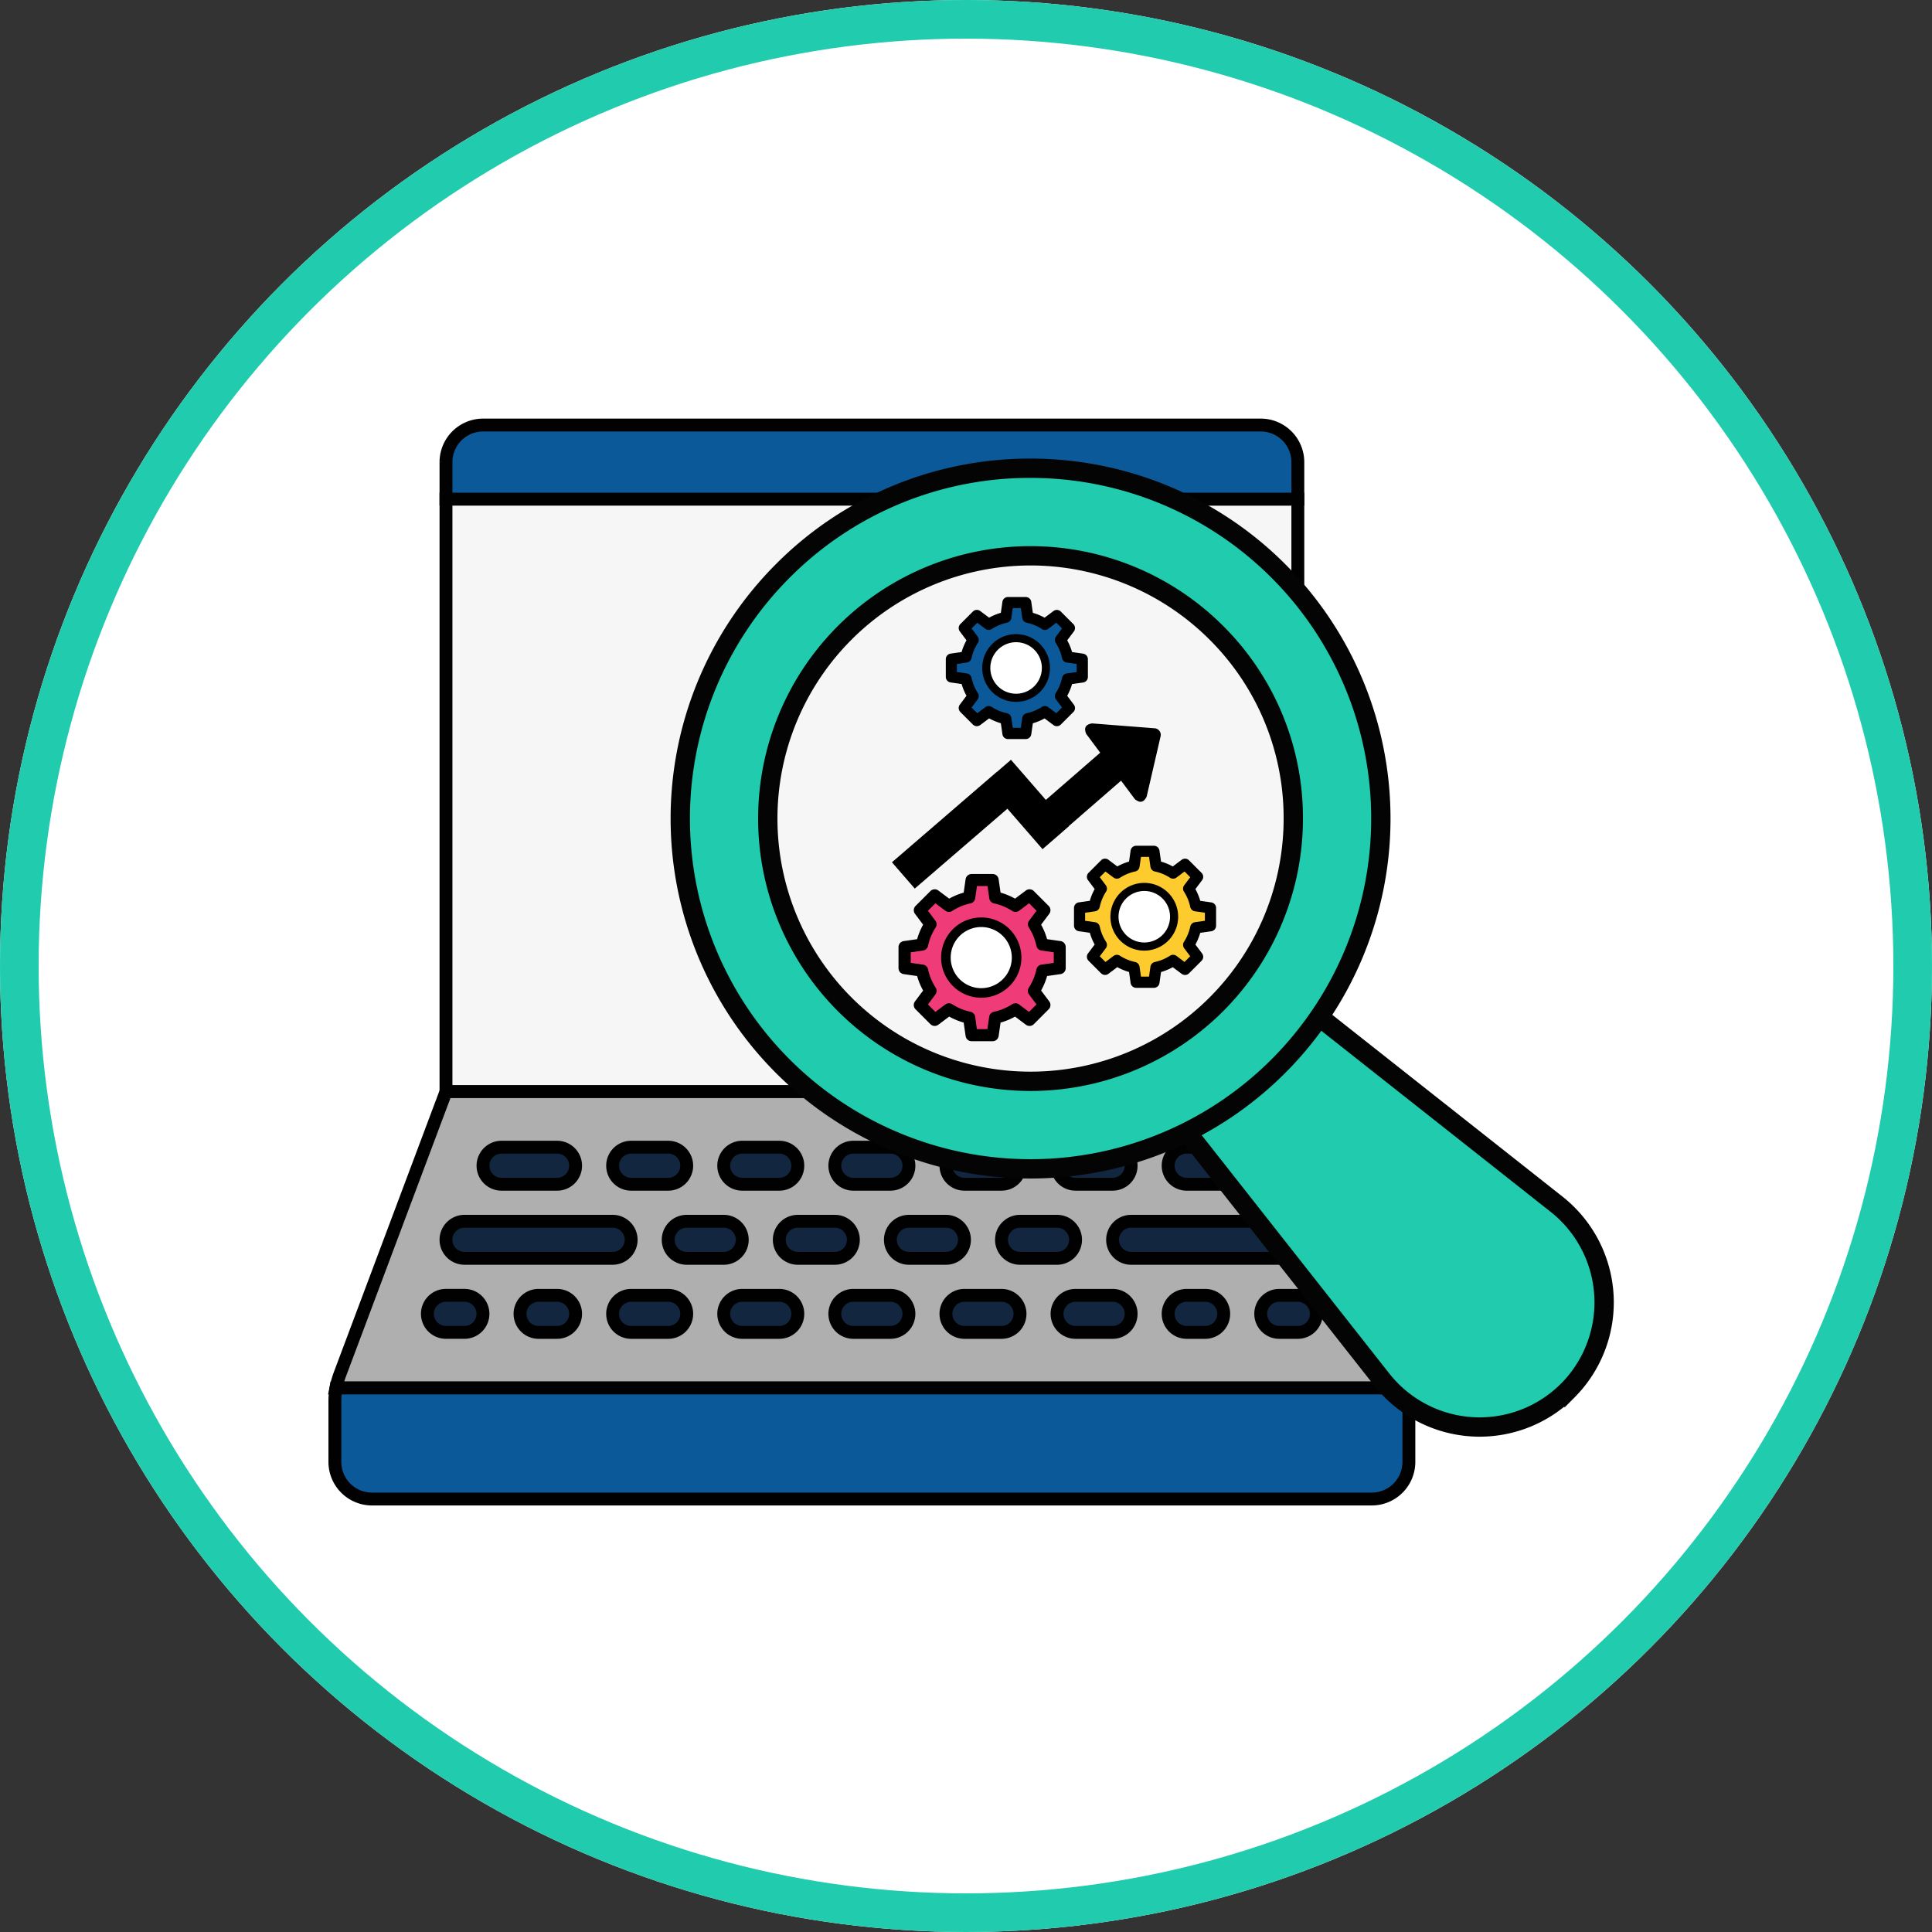 <svg xmlns="http://www.w3.org/2000/svg" width="150" height="150" viewBox="0 0 150 150">
  <rect x="0" y="0" width="150" height="150" fill="#333333" stroke="none"/>
  <g id="Grupo_904379" data-name="Grupo 904379" transform="translate(-724.822 -1957)">
    <g id="Elipse_6497" data-name="Elipse 6497" transform="translate(724.822 1957)" fill="#fff" stroke="#21cbae" stroke-width="3">
      <circle cx="75" cy="75" r="75" stroke="none"/>
      <circle cx="75" cy="75" r="73.5" fill="none"/>
    </g>
    <g id="Grupo_902322" data-name="Grupo 902322" transform="translate(6591.822 11533)">
      <g id="Grupo_902309" data-name="Grupo 902309" transform="translate(-5841 -9543)">
        <g id="Color" transform="translate(0 0)">
          <path id="Trazado_630152" data-name="Trazado 630152" d="M745.462-503.45H811.6v46.006H745.462Z" transform="translate(-736.836 509.201)" fill="#f6f6f6" stroke="#010101" stroke-width="1"/>
          <path id="Trazado_630153" data-name="Trazado 630153" d="M811.6-534.708v2.875H745.462v-2.875a2.884,2.884,0,0,1,2.875-2.875H808.72A2.884,2.884,0,0,1,811.6-534.708Z" transform="translate(-736.836 537.583)" fill="#0b5999" stroke="#010101" stroke-width="1"/>
          <path id="Trazado_630154" data-name="Trazado 630154" d="M777.987-207.38H694.774a7.563,7.563,0,0,1,.273-.977l8.267-22.025h66.133l8.267,22.025a7.543,7.543,0,0,1,.273.977Z" transform="translate(-694.688 282.139)" fill="#afafaf" stroke="#010101" stroke-width="1"/>
          <path id="Trazado_630155" data-name="Trazado 630155" d="M777.647-92.8v4.7a2.884,2.884,0,0,1-2.875,2.875H697.137a2.884,2.884,0,0,1-2.875-2.875v-4.7a6.46,6.46,0,0,1,.086-1.05h83.213a6.453,6.453,0,0,1,.086,1.05Z" transform="translate(-694.262 168.609)" fill="#0b5999" stroke="#010101" stroke-width="1"/>
        </g>
        <g id="Icons" transform="translate(7.188 56.069)">
          <path id="Trazado_630156" data-name="Trazado 630156" d="M763.967-201.908h4.313a1.438,1.438,0,0,0,1.438-1.438,1.438,1.438,0,0,0-1.438-1.438h-4.313a1.438,1.438,0,0,0-1.438,1.438A1.438,1.438,0,0,0,763.967-201.908Z" transform="translate(-758.216 204.783)" fill="#12263f" stroke="#010101" stroke-width="1"/>
          <path id="Trazado_630157" data-name="Trazado 630157" d="M823.7-201.908h2.875a1.438,1.438,0,0,0,1.438-1.438,1.438,1.438,0,0,0-1.438-1.438H823.7a1.438,1.438,0,0,0-1.438,1.438A1.438,1.438,0,0,0,823.7-201.908Z" transform="translate(-807.885 204.783)" fill="#12263f" stroke="#010101" stroke-width="1"/>
          <path id="Trazado_630158" data-name="Trazado 630158" d="M847.862-169.212a1.438,1.438,0,0,0,1.438,1.438h2.875a1.438,1.438,0,0,0,1.438-1.438,1.438,1.438,0,0,0-1.438-1.438H849.3A1.438,1.438,0,0,0,847.862-169.212Z" transform="translate(-829.172 176.401)" fill="#12263f" stroke="#010101" stroke-width="1"/>
          <path id="Trazado_630159" data-name="Trazado 630159" d="M899.062-169.212a1.438,1.438,0,0,0,1.438,1.438h2.875a1.438,1.438,0,0,0,1.438-1.438,1.438,1.438,0,0,0-1.438-1.438H900.5A1.438,1.438,0,0,0,899.062-169.212Z" transform="translate(-871.746 176.401)" fill="#12263f" stroke="#010101" stroke-width="1"/>
          <path id="Trazado_630160" data-name="Trazado 630160" d="M950.262-169.212a1.438,1.438,0,0,0,1.438,1.438h2.875a1.438,1.438,0,0,0,1.438-1.438,1.438,1.438,0,0,0-1.438-1.438H951.7A1.438,1.438,0,0,0,950.262-169.212Z" transform="translate(-914.32 176.401)" fill="#12263f" stroke="#010101" stroke-width="1"/>
          <path id="Trazado_630161" data-name="Trazado 630161" d="M1001.462-169.212a1.438,1.438,0,0,0,1.438,1.438h2.875a1.438,1.438,0,0,0,1.438-1.438,1.438,1.438,0,0,0-1.438-1.438H1002.9A1.438,1.438,0,0,0,1001.462-169.212Z" transform="translate(-956.894 176.401)" fill="#12263f" stroke="#010101" stroke-width="1"/>
          <path id="Trazado_630162" data-name="Trazado 630162" d="M874.9-201.908h2.875a1.438,1.438,0,0,0,1.438-1.438,1.438,1.438,0,0,0-1.438-1.438H874.9a1.438,1.438,0,0,0-1.438,1.438A1.438,1.438,0,0,0,874.9-201.908Z" transform="translate(-850.459 204.783)" fill="#12263f" stroke="#010101" stroke-width="1"/>
          <path id="Trazado_630163" data-name="Trazado 630163" d="M926.1-201.908h2.875a1.438,1.438,0,0,0,1.438-1.438,1.438,1.438,0,0,0-1.438-1.438H926.1a1.438,1.438,0,0,0-1.438,1.438A1.438,1.438,0,0,0,926.1-201.908Z" transform="translate(-893.033 204.783)" fill="#12263f" stroke="#010101" stroke-width="1"/>
          <path id="Trazado_630164" data-name="Trazado 630164" d="M977.3-201.908h2.875a1.438,1.438,0,0,0,1.438-1.438,1.438,1.438,0,0,0-1.438-1.438H977.3a1.438,1.438,0,0,0-1.438,1.438A1.438,1.438,0,0,0,977.3-201.908Z" transform="translate(-935.607 204.783)" fill="#12263f" stroke="#010101" stroke-width="1"/>
          <path id="Trazado_630165" data-name="Trazado 630165" d="M1028.5-201.908h2.875a1.438,1.438,0,0,0,1.438-1.438,1.438,1.438,0,0,0-1.438-1.438H1028.5a1.438,1.438,0,0,0-1.438,1.438A1.438,1.438,0,0,0,1028.5-201.908Z" transform="translate(-978.181 204.783)" fill="#12263f" stroke="#010101" stroke-width="1"/>
          <path id="Trazado_630166" data-name="Trazado 630166" d="M826.575-136.516H823.7a1.438,1.438,0,0,0-1.438,1.438,1.438,1.438,0,0,0,1.438,1.438h2.875a1.438,1.438,0,0,0,1.438-1.438A1.438,1.438,0,0,0,826.575-136.516Z" transform="translate(-807.885 148.017)" fill="#12263f" stroke="#010101" stroke-width="1"/>
          <path id="Trazado_630167" data-name="Trazado 630167" d="M782.471-136.516h-1.438a1.438,1.438,0,0,0-1.438,1.438,1.438,1.438,0,0,0,1.438,1.438h1.438a1.438,1.438,0,0,0,1.438-1.438A1.438,1.438,0,0,0,782.471-136.516Z" transform="translate(-772.408 148.017)" fill="#12263f" stroke="#010101" stroke-width="1"/>
          <path id="Trazado_630168" data-name="Trazado 630168" d="M877.775-136.516H874.9a1.438,1.438,0,0,0-1.438,1.438,1.438,1.438,0,0,0,1.438,1.438h2.875a1.438,1.438,0,0,0,1.438-1.438A1.438,1.438,0,0,0,877.775-136.516Z" transform="translate(-850.459 148.017)" fill="#12263f" stroke="#010101" stroke-width="1"/>
          <path id="Trazado_630169" data-name="Trazado 630169" d="M928.975-136.516H926.1a1.438,1.438,0,0,0-1.438,1.438,1.438,1.438,0,0,0,1.438,1.438h2.875a1.438,1.438,0,0,0,1.438-1.438A1.438,1.438,0,0,0,928.975-136.516Z" transform="translate(-893.033 148.017)" fill="#12263f" stroke="#010101" stroke-width="1"/>
          <path id="Trazado_630170" data-name="Trazado 630170" d="M980.175-136.516H977.3a1.438,1.438,0,0,0-1.438,1.438,1.438,1.438,0,0,0,1.438,1.438h2.875a1.438,1.438,0,0,0,1.438-1.438A1.438,1.438,0,0,0,980.175-136.516Z" transform="translate(-935.607 148.017)" fill="#12263f" stroke="#010101" stroke-width="1"/>
          <path id="Trazado_630171" data-name="Trazado 630171" d="M1031.375-136.516H1028.5a1.438,1.438,0,0,0-1.438,1.438,1.438,1.438,0,0,0,1.438,1.438h2.875a1.438,1.438,0,0,0,1.438-1.438A1.438,1.438,0,0,0,1031.375-136.516Z" transform="translate(-978.181 148.017)" fill="#12263f" stroke="#010101" stroke-width="1"/>
          <path id="Trazado_630172" data-name="Trazado 630172" d="M738.367-133.641H739.8a1.438,1.438,0,0,0,1.438-1.438,1.438,1.438,0,0,0-1.438-1.438h-1.438a1.438,1.438,0,0,0-1.438,1.438A1.438,1.438,0,0,0,738.367-133.641Z" transform="translate(-736.929 148.017)" fill="#12263f" stroke="#010101" stroke-width="1"/>
          <path id="Trazado_630173" data-name="Trazado 630173" d="M1122.367-136.516a1.438,1.438,0,0,0-1.438,1.438,1.438,1.438,0,0,0,1.438,1.438h1.438a1.437,1.437,0,0,0,1.438-1.438,1.437,1.437,0,0,0-1.437-1.438Z" transform="translate(-1056.234 148.017)" fill="#12263f" stroke="#010101" stroke-width="1"/>
          <path id="Trazado_630174" data-name="Trazado 630174" d="M1081.137-136.516H1079.7a1.438,1.438,0,0,0-1.438,1.438,1.438,1.438,0,0,0,1.438,1.438h1.438a1.438,1.438,0,0,0,1.438-1.438A1.438,1.438,0,0,0,1081.137-136.516Z" transform="translate(-1020.755 148.017)" fill="#12263f" stroke="#010101" stroke-width="1"/>
          <path id="Trazado_630175" data-name="Trazado 630175" d="M746.9-167.775h11.5a1.438,1.438,0,0,0,1.438-1.438,1.438,1.438,0,0,0-1.438-1.438H746.9a1.438,1.438,0,0,0-1.438,1.438A1.438,1.438,0,0,0,746.9-167.775Z" transform="translate(-744.024 176.401)" fill="#12263f" stroke="#010101" stroke-width="1"/>
          <path id="Trazado_630176" data-name="Trazado 630176" d="M1079.7-201.908h4.313a1.438,1.438,0,0,0,1.438-1.438,1.438,1.438,0,0,0-1.437-1.438H1079.7a1.438,1.438,0,0,0-1.438,1.438A1.438,1.438,0,0,0,1079.7-201.908Z" transform="translate(-1020.755 204.783)" fill="#12263f" stroke="#010101" stroke-width="1"/>
          <path id="Trazado_630177" data-name="Trazado 630177" d="M1052.662-169.212a1.438,1.438,0,0,0,1.438,1.438h11.5a1.438,1.438,0,0,0,1.438-1.438,1.438,1.438,0,0,0-1.438-1.438h-11.5A1.438,1.438,0,0,0,1052.662-169.212Z" transform="translate(-999.468 176.401)" fill="#12263f" stroke="#010101" stroke-width="1"/>
        </g>
      </g>
      <g id="Grupo_902310" data-name="Grupo 902310" transform="translate(-5796.99 -9507.894)">
        <path id="Trazado_630069" data-name="Trazado 630069" d="M227.28,1027.949h-1.635a.219.219,0,0,1-.217-.188l-.173-1.209a4.873,4.873,0,0,1-1.367-.564l-.976.732a.219.219,0,0,1-.286-.02l-1.156-1.156a.219.219,0,0,1-.02-.286l.732-.975a4.865,4.865,0,0,1-.565-1.367l-1.208-.173a.219.219,0,0,1-.188-.217v-1.635a.219.219,0,0,1,.188-.217l1.207-.172a4.886,4.886,0,0,1,.566-1.368l-.731-.974a.219.219,0,0,1,.02-.286l1.156-1.156a.219.219,0,0,1,.286-.02l.975.731a4.885,4.885,0,0,1,1.368-.566l.172-1.207a.219.219,0,0,1,.217-.188h1.635a.219.219,0,0,1,.217.188l.173,1.208a4.867,4.867,0,0,1,1.367.565l.975-.732a.219.219,0,0,1,.286.02l1.156,1.156a.219.219,0,0,1,.02.286l-.732.975a4.87,4.87,0,0,1,.564,1.366l1.209.173a.219.219,0,0,1,.188.217v1.635a.219.219,0,0,1-.188.217l-1.207.173a4.916,4.916,0,0,1-.566,1.366l.732.976a.219.219,0,0,1-.02.286L230.3,1026.7a.219.219,0,0,1-.286.021l-.976-.732a4.916,4.916,0,0,1-1.367.566l-.173,1.208A.219.219,0,0,1,227.28,1027.949Z" transform="translate(-220.221 -1015.466)" fill="#070707" stroke="#000" stroke-linecap="round" stroke-linejoin="round" stroke-width="0.5"/>
        <path id="Trazado_630070" data-name="Trazado 630070" d="M235.111,1036.787h1.255l.167-1.168a.219.219,0,0,1,.148-.177l.024-.007a4.48,4.48,0,0,0,1.5-.619.219.219,0,0,1,.254.006l.944.708.887-.887-.708-.944a.219.219,0,0,1,0-.256,4.481,4.481,0,0,0,.618-1.494.189.189,0,0,1,.006-.023.22.22,0,0,1,.177-.149l1.168-.167v-1.255l-1.17-.167a.219.219,0,0,1-.183-.172,4.442,4.442,0,0,0-.619-1.5.219.219,0,0,1,.009-.25l.708-.944-.887-.887-.944.708a.219.219,0,0,1-.251.009,4.427,4.427,0,0,0-1.5-.62.219.219,0,0,1-.171-.183l-.167-1.169h-1.255l-.167,1.167a.22.22,0,0,1-.171.183,4.453,4.453,0,0,0-1.5.621.223.223,0,0,1-.062.028.221.221,0,0,1-.19-.036l-.943-.707-.887.887.707.943a.219.219,0,0,1,.033.2.224.224,0,0,1-.024.051,4.46,4.46,0,0,0-.621,1.5.219.219,0,0,1-.183.171l-1.167.167v1.255l1.169.167a.219.219,0,0,1,.183.172,4.43,4.43,0,0,0,.62,1.5.219.219,0,0,1-.009.251l-.708.944.887.887.944-.708a.22.22,0,0,1,.251-.009,4.443,4.443,0,0,0,1.5.619.219.219,0,0,1,.171.183Z" transform="translate(-229.497 -1024.742)" fill="#ef3c79" stroke="#000" stroke-linecap="round" stroke-linejoin="round" stroke-width="0.5"/>
        <ellipse id="Elipse_6524" data-name="Elipse 6524" cx="2.845" cy="2.845" rx="2.845" ry="2.845" transform="translate(3.397 3.566)" fill="#fff"/>
        <g id="Grupo_902222" data-name="Grupo 902222" transform="translate(3.057 3.124)">
          <path id="Trazado_630071" data-name="Trazado 630071" d="M291.107,1090.966a3.117,3.117,0,1,1,3.117-3.117A3.121,3.121,0,0,1,291.107,1090.966Zm0-5.49a2.373,2.373,0,1,0,2.373,2.373A2.376,2.376,0,0,0,291.107,1085.476Z" transform="translate(-287.99 -1084.732)"/>
        </g>
      </g>
      <g id="Grupo_902314" data-name="Grupo 902314" transform="translate(-5783.367 -9510.089)">
        <path id="Trazado_630069-2" data-name="Trazado 630069" d="M226.177,1026H224.8a.185.185,0,0,1-.183-.159l-.146-1.02a4.112,4.112,0,0,1-1.153-.476l-.823.617a.184.184,0,0,1-.242-.017l-.975-.975a.185.185,0,0,1-.017-.242l.617-.823a4.1,4.1,0,0,1-.477-1.153l-1.019-.145a.185.185,0,0,1-.159-.183v-1.379a.185.185,0,0,1,.159-.183l1.018-.145a4.126,4.126,0,0,1,.478-1.154l-.617-.822a.185.185,0,0,1,.017-.242l.975-.975a.185.185,0,0,1,.242-.017l.822.617a4.121,4.121,0,0,1,1.154-.477l.145-1.018a.185.185,0,0,1,.183-.159h1.379a.185.185,0,0,1,.183.159l.146,1.02a4.1,4.1,0,0,1,1.153.477l.823-.617a.185.185,0,0,1,.242.017l.975.975a.185.185,0,0,1,.017.242l-.617.823a4.106,4.106,0,0,1,.476,1.153l1.02.146a.185.185,0,0,1,.159.183v1.379a.185.185,0,0,1-.159.183l-1.019.145a4.147,4.147,0,0,1-.478,1.153l.618.823a.185.185,0,0,1-.017.242l-.975.975a.185.185,0,0,1-.242.017l-.823-.618a4.146,4.146,0,0,1-1.153.478l-.146,1.019A.185.185,0,0,1,226.177,1026Z" transform="translate(-220.221 -1015.466)" fill="#070707" stroke="#000" stroke-linecap="round" stroke-linejoin="round" stroke-width="0.5"/>
        <path id="Trazado_630070-2" data-name="Trazado 630070" d="M234.3,1034.973h1.059l.141-.985a.185.185,0,0,1,.124-.149l.021-.006a3.784,3.784,0,0,0,1.262-.522.186.186,0,0,1,.214.005l.8.6.748-.749-.6-.8a.185.185,0,0,1,0-.216,3.784,3.784,0,0,0,.521-1.26.17.17,0,0,1,.005-.02.186.186,0,0,1,.149-.125l.985-.141v-1.059l-.987-.141a.185.185,0,0,1-.155-.145,3.745,3.745,0,0,0-.522-1.265.185.185,0,0,1,.007-.212l.6-.8-.749-.749-.8.6a.185.185,0,0,1-.212.007,3.734,3.734,0,0,0-1.265-.523.185.185,0,0,1-.145-.155l-.141-.986H234.3l-.141.985a.185.185,0,0,1-.144.155,3.758,3.758,0,0,0-1.266.524.182.182,0,0,1-.052.023.186.186,0,0,1-.16-.03l-.8-.6-.749.749.6.8a.185.185,0,0,1,.027.17.19.19,0,0,1-.021.043,3.762,3.762,0,0,0-.524,1.266.184.184,0,0,1-.155.144l-.985.141v1.059l.987.141a.185.185,0,0,1,.155.145,3.738,3.738,0,0,0,.523,1.265.185.185,0,0,1-.007.212l-.6.8.749.749.8-.6a.185.185,0,0,1,.211-.007,3.75,3.75,0,0,0,1.265.523.185.185,0,0,1,.145.154Z" transform="translate(-229.565 -1024.811)" fill="#fecb2f" stroke="#000" stroke-linecap="round" stroke-linejoin="round" stroke-width="0.5"/>
        <ellipse id="Elipse_6524-2" data-name="Elipse 6524" cx="2.4" cy="2.4" rx="2.4" ry="2.4" transform="translate(2.866 3.008)" fill="#fff"/>
        <g id="Grupo_902222-2" data-name="Grupo 902222" transform="translate(2.579 2.636)">
          <path id="Trazado_630071-2" data-name="Trazado 630071" d="M290.62,1089.992a2.63,2.63,0,1,1,2.63-2.63A2.633,2.633,0,0,1,290.62,1089.992Zm0-4.632a2,2,0,1,0,2,2A2,2,0,0,0,290.62,1085.36Z" transform="translate(-287.99 -1084.732)"/>
        </g>
      </g>
      <g id="Grupo_902322-2" data-name="Grupo 902322" transform="translate(-5793.32 -9529.403)">
        <path id="Trazado_630069-3" data-name="Trazado 630069" d="M226.177,1026H224.8a.185.185,0,0,1-.183-.159l-.146-1.02a4.112,4.112,0,0,1-1.153-.476l-.823.617a.184.184,0,0,1-.242-.017l-.975-.975a.185.185,0,0,1-.017-.242l.617-.823a4.1,4.1,0,0,1-.477-1.153l-1.019-.145a.185.185,0,0,1-.159-.183v-1.379a.185.185,0,0,1,.159-.183l1.018-.145a4.126,4.126,0,0,1,.478-1.154l-.617-.822a.185.185,0,0,1,.017-.242l.975-.975a.185.185,0,0,1,.242-.017l.822.617a4.121,4.121,0,0,1,1.154-.477l.145-1.018a.185.185,0,0,1,.183-.159h1.379a.185.185,0,0,1,.183.159l.146,1.02a4.1,4.1,0,0,1,1.153.477l.823-.617a.185.185,0,0,1,.242.017l.975.975a.185.185,0,0,1,.017.242l-.617.823a4.106,4.106,0,0,1,.476,1.153l1.02.146a.185.185,0,0,1,.159.183v1.379a.185.185,0,0,1-.159.183l-1.019.145a4.147,4.147,0,0,1-.478,1.153l.618.823a.185.185,0,0,1-.017.242l-.975.975a.185.185,0,0,1-.242.017l-.823-.618a4.146,4.146,0,0,1-1.153.478l-.146,1.019A.185.185,0,0,1,226.177,1026Z" transform="translate(-220.221 -1015.466)" fill="#070707" stroke="#000" stroke-linecap="round" stroke-linejoin="round" stroke-width="0.5"/>
        <path id="Trazado_630070-3" data-name="Trazado 630070" d="M234.3,1034.973h1.059l.141-.985a.185.185,0,0,1,.124-.149l.021-.006a3.784,3.784,0,0,0,1.262-.522.186.186,0,0,1,.214.005l.8.6.748-.749-.6-.8a.185.185,0,0,1,0-.216,3.784,3.784,0,0,0,.521-1.26.17.17,0,0,1,.005-.02.186.186,0,0,1,.149-.125l.985-.141v-1.059l-.987-.141a.185.185,0,0,1-.155-.145,3.745,3.745,0,0,0-.522-1.265.185.185,0,0,1,.007-.212l.6-.8-.749-.749-.8.6a.185.185,0,0,1-.212.007,3.734,3.734,0,0,0-1.265-.523.185.185,0,0,1-.145-.155l-.141-.986H234.3l-.141.985a.185.185,0,0,1-.144.155,3.758,3.758,0,0,0-1.266.524.182.182,0,0,1-.052.023.186.186,0,0,1-.16-.03l-.8-.6-.749.749.6.8a.185.185,0,0,1,.027.17.19.19,0,0,1-.021.043,3.762,3.762,0,0,0-.524,1.266.184.184,0,0,1-.155.144l-.985.141v1.059l.987.141a.185.185,0,0,1,.155.145,3.738,3.738,0,0,0,.523,1.265.185.185,0,0,1-.007.212l-.6.8.749.749.8-.6a.185.185,0,0,1,.211-.007,3.75,3.75,0,0,0,1.265.523.185.185,0,0,1,.145.154Z" transform="translate(-229.565 -1024.811)" fill="#0b5999" stroke="#000" stroke-linecap="round" stroke-linejoin="round" stroke-width="0.5"/>
        <ellipse id="Elipse_6524-3" data-name="Elipse 6524" cx="2.4" cy="2.4" rx="2.4" ry="2.4" transform="translate(2.866 3.008)" fill="#fff"/>
        <g id="Grupo_902222-3" data-name="Grupo 902222" transform="translate(2.579 2.636)">
          <path id="Trazado_630071-3" data-name="Trazado 630071" d="M290.62,1089.992a2.63,2.63,0,1,1,2.63-2.63A2.633,2.633,0,0,1,290.62,1089.992Zm0-4.632a2,2,0,1,0,2,2A2,2,0,0,0,290.62,1085.36Z" transform="translate(-287.99 -1084.732)"/>
        </g>
      </g>
      <g id="Grupo_902311" data-name="Grupo 902311" transform="translate(-5814.186 -9539.644)">
        <g id="Color-2" data-name="Color" transform="translate(37.06 39.715)">
          <path id="Trazado_630178" data-name="Trazado 630178" d="M1602.153-214.934a9.676,9.676,0,0,1-13.7-.023,9.773,9.773,0,0,1-.729-.821L1570.309-237.9a29.078,29.078,0,0,0,8.912-8.925l22.09,17.443a9.711,9.711,0,0,1,1.572,13.629,9.71,9.71,0,0,1-.729.821Z" transform="translate(-1570.309 246.826)" fill="#21cbae" stroke="#040404" stroke-width="1.5"/>
        </g>
        <path id="Trazado_630179" data-name="Trazado 630179" d="M1429.052-398.777a27.2,27.2,0,0,0,0,38.463,27.2,27.2,0,0,0,38.463,0,27.2,27.2,0,0,0,0-38.463,27.2,27.2,0,0,0-19.231-7.967A27.022,27.022,0,0,0,1429.052-398.777Zm39.63,19.232a20.4,20.4,0,0,1-20.4,20.4,20.4,20.4,0,0,1-20.4-20.4,20.4,20.4,0,0,1,20.4-20.4,20.4,20.4,0,0,1,14.423,5.972A20.277,20.277,0,0,1,1468.682-379.545Z" transform="translate(-1421.085 406.742)" fill="#21cbae" stroke="#040404" stroke-width="1.5"/>
      </g>
      <path id="Trazado_630194" data-name="Trazado 630194" d="M16.524.459a.6.6,0,0,0-.013-.075.512.512,0,0,0-.626-.367L11.167,1.242q-.67.357-.16.919l1.5,1.023L9.713,8.023,6.138,5.96l-.72,1.246L5.409,7.2,0,16.489l2.339,1.352,4.777-8.2,3.6,2.078,1.352-2.341-.014-.008L14.745,4.71l1.2.817.281.19c.469.18.734.022.8-.476Z" transform="matrix(0.946, 0.326, -0.326, 0.946, -5792.374, -9524.651)"/>
    </g>
  </g>
</svg>
